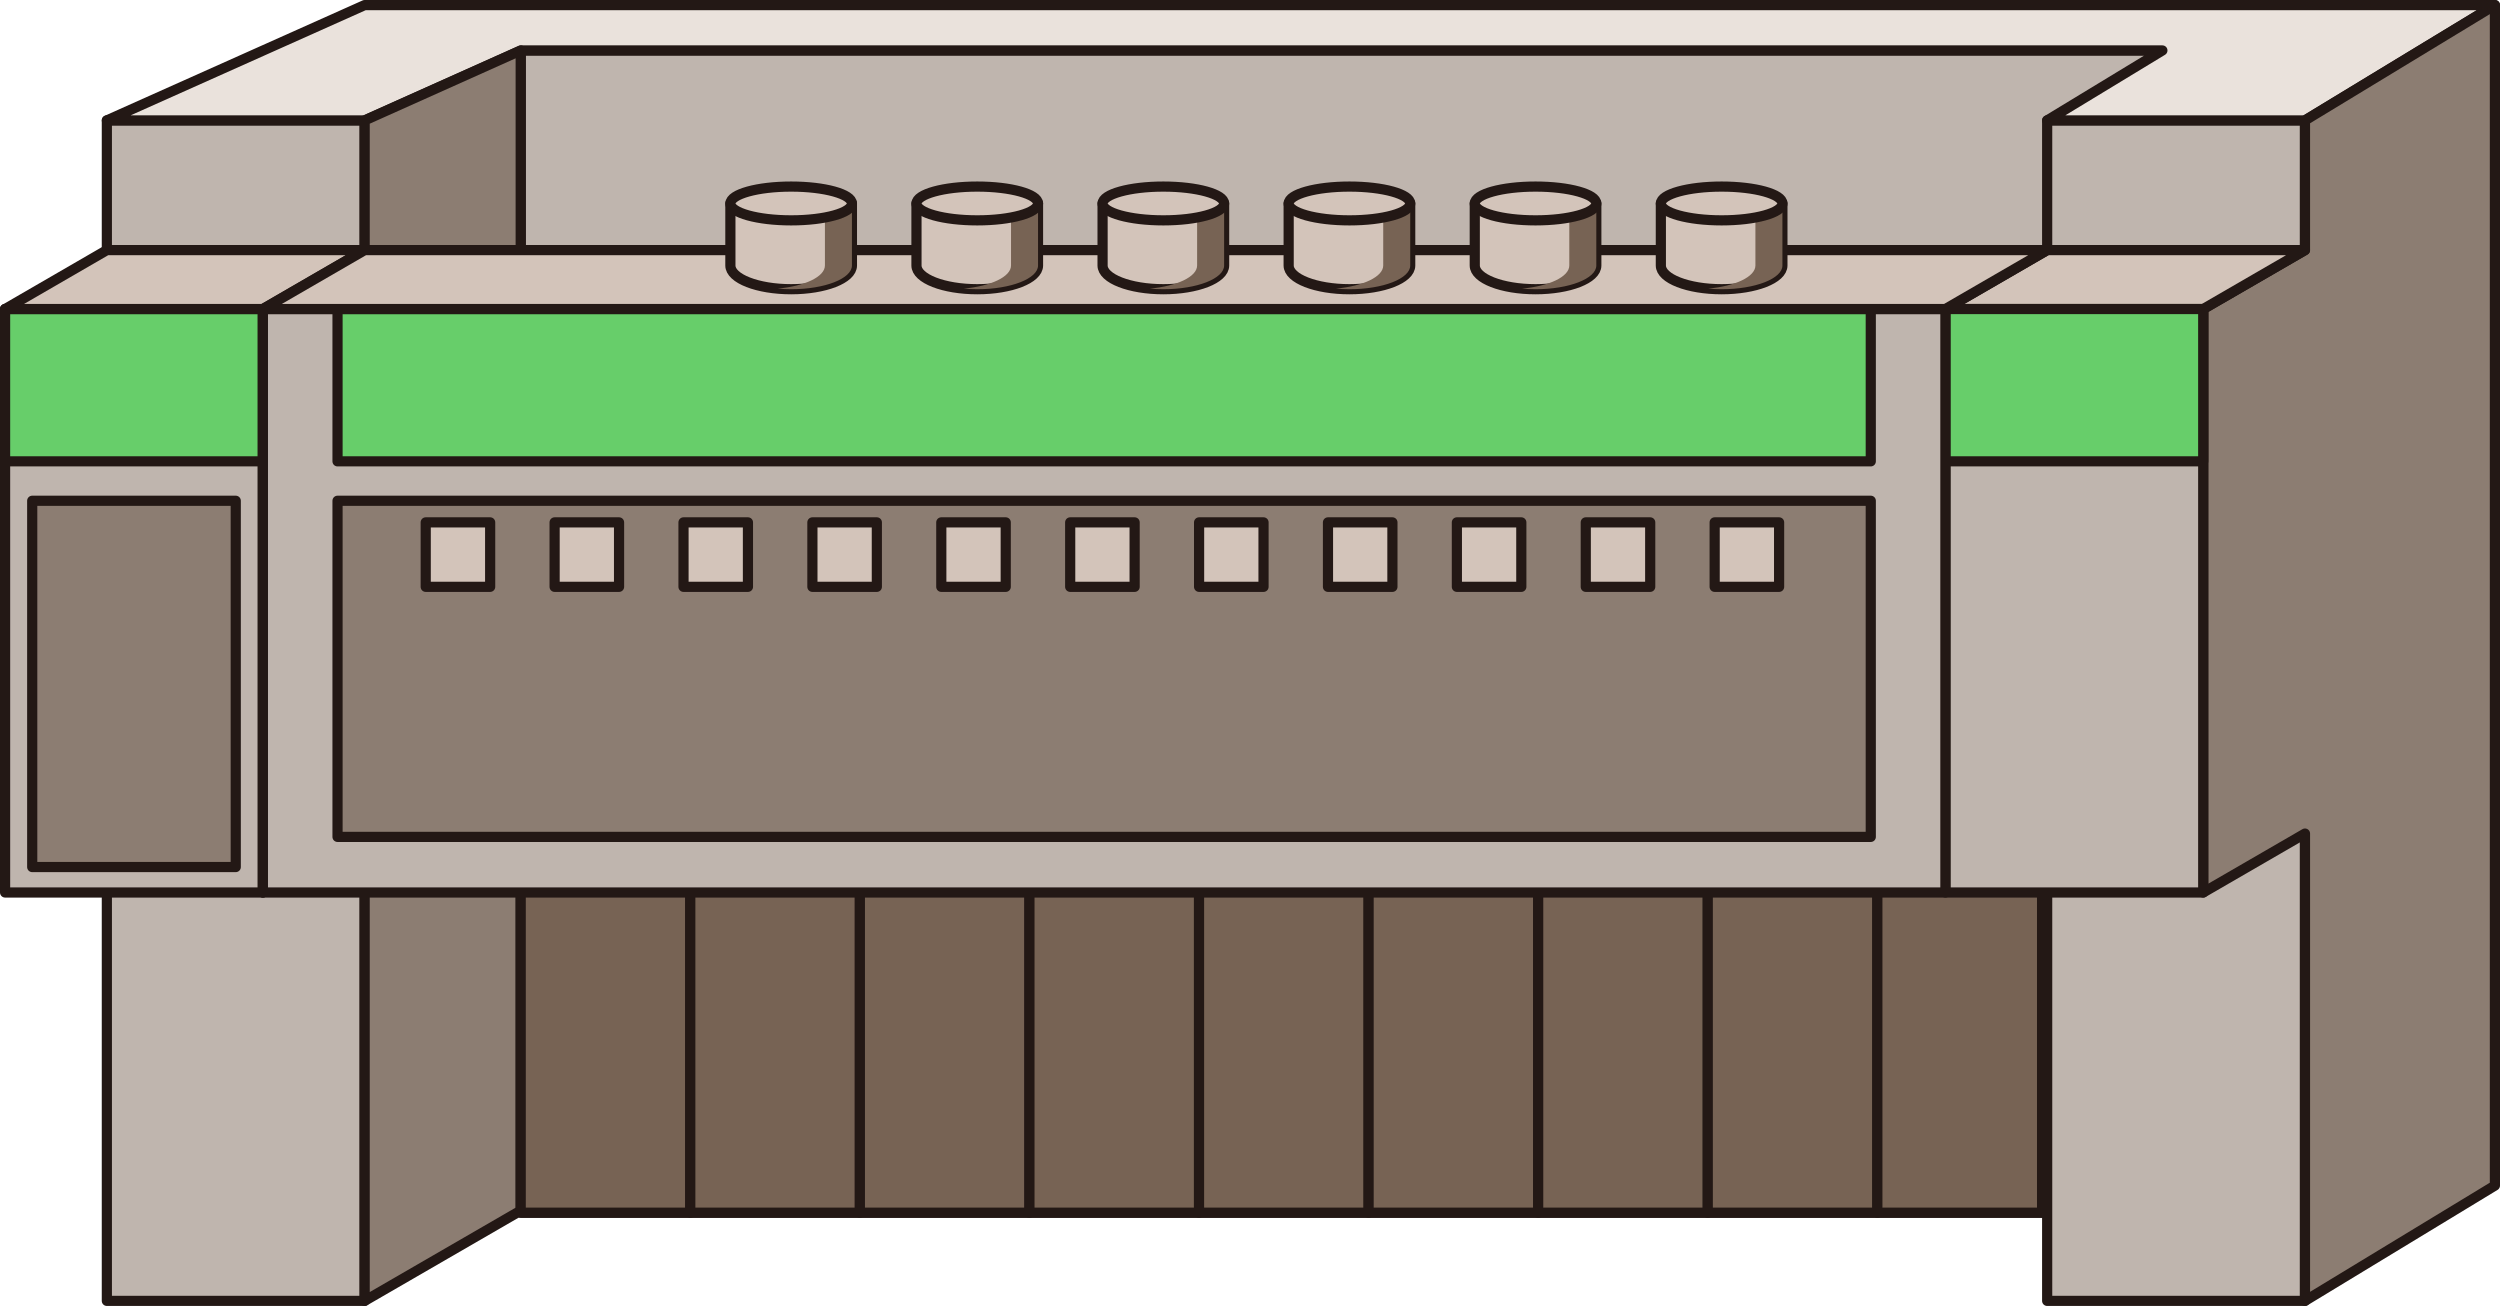 <?xml version="1.0" encoding="UTF-8" standalone="no"?>
<svg
   xmlns:dc="http://purl.org/dc/elements/1.1/"
   xmlns:cc="http://creativecommons.org/ns#"
   xmlns:rdf="http://www.w3.org/1999/02/22-rdf-syntax-ns#"
   xmlns:svg="http://www.w3.org/2000/svg"
   xmlns="http://www.w3.org/2000/svg"
   xmlns:sodipodi="http://sodipodi.sourceforge.net/DTD/sodipodi-0.dtd"
   xmlns:inkscape="http://www.inkscape.org/namespaces/inkscape"
   version="1.1"
   id="图层_1"
   x="0px"
   y="0px"
   width="122.833px"
   height="64.166px"
   viewBox="165.712 204.689 122.833 64.166"
   enable-background="new 165.712 204.689 122.833 64.166"
   xml:space="preserve"
   sodipodi:docname="01-07.svg"><defs
   id="defs131" /><sodipodi:namedview
   pagecolor="#ffffff"
   bordercolor="#666666"
   borderopacity="1"
   objecttolerance="10"
   gridtolerance="10"
   guidetolerance="10"
   inkscape:pageopacity="0"
   inkscape:pageshadow="2"
   inkscape:window-width="640"
   inkscape:window-height="480"
   id="namedview129" />
<g
   id="g126">
	
		<rect
   x="170.962"
   y="210.605"
   fill="#BFB5AE"
   stroke="#231815"
   stroke-width="0.5"
   stroke-linecap="round"
   stroke-linejoin="round"
   stroke-miterlimit="10"
   width="12.667"
   height="58"
   id="rect2" />
	
		<rect
   x="191.296"
   y="207.168"
   fill="#BFB5AE"
   stroke="#231815"
   stroke-width="0.5"
   stroke-linecap="round"
   stroke-linejoin="round"
   stroke-miterlimit="10"
   width="81.333"
   height="57.104"
   id="rect4" />
	
		<rect
   x="266.296"
   y="210.605"
   fill="#BFB5AE"
   stroke="#231815"
   stroke-width="0.5"
   stroke-linecap="round"
   stroke-linejoin="round"
   stroke-miterlimit="10"
   width="12.667"
   height="58"
   id="rect6" />
	
		<polygon
   fill="#EAE2DC"
   stroke="#231815"
   stroke-width="0.5"
   stroke-linecap="round"
   stroke-linejoin="round"
   stroke-miterlimit="10"
   points="   282.712,204.939 275.628,204.939 196.296,204.939 191.296,204.939 183.629,204.939 170.962,210.605 183.629,210.605    191.313,207.168 271.957,207.168 266.296,210.605 278.963,210.605 288.295,204.939  "
   id="polygon8" />
	
		<polygon
   fill="#8C7D72"
   stroke="#231815"
   stroke-width="0.5"
   stroke-linecap="round"
   stroke-linejoin="round"
   stroke-miterlimit="10"
   points="   278.963,210.605 278.963,216.978 273.963,219.873 273.963,248.54 278.963,245.645 278.963,268.605 288.295,262.939    288.295,204.939  "
   id="polygon10" />
	
		<rect
   x="165.962"
   y="219.873"
   fill="#BFB5AE"
   stroke="#231815"
   stroke-width="0.5"
   stroke-linecap="round"
   stroke-linejoin="round"
   stroke-miterlimit="10"
   width="12.667"
   height="28.667"
   id="rect12" />
	
		<rect
   x="165.962"
   y="219.873"
   fill="#67CE6A"
   stroke="#231815"
   stroke-width="0.5"
   stroke-linecap="round"
   stroke-linejoin="round"
   stroke-miterlimit="10"
   width="12.667"
   height="7.483"
   id="rect14" />
	
		<rect
   x="167.295"
   y="229.293"
   fill="#8C7D72"
   stroke="#231815"
   stroke-width="0.5"
   stroke-linecap="round"
   stroke-linejoin="round"
   stroke-miterlimit="10"
   width="10"
   height="17.997"
   id="rect16" />
	
		<polygon
   fill="#8C7D72"
   stroke="#231815"
   stroke-width="0.5"
   stroke-linecap="round"
   stroke-linejoin="round"
   stroke-miterlimit="10"
   points="   183.629,210.605 183.629,216.958 178.629,219.873 178.629,248.54 183.629,245.625 183.629,268.605 191.296,264.169    191.296,207.168  "
   id="polygon18" />
	
		<polygon
   fill="#D3C4BA"
   stroke="#231815"
   stroke-width="0.5"
   stroke-linecap="round"
   stroke-linejoin="round"
   stroke-miterlimit="10"
   points="   183.629,216.978 170.962,216.978 165.962,219.873 178.629,219.873  "
   id="polygon20" />
	
		<rect
   x="191.296"
   y="216.978"
   fill="#776354"
   stroke="#231815"
   stroke-width="0.5"
   stroke-linecap="round"
   stroke-linejoin="round"
   stroke-miterlimit="10"
   width="8.332"
   height="47.294"
   id="rect22" />
	
		<rect
   x="199.628"
   y="216.978"
   fill="#776354"
   stroke="#231815"
   stroke-width="0.5"
   stroke-linecap="round"
   stroke-linejoin="round"
   stroke-miterlimit="10"
   width="8.332"
   height="47.294"
   id="rect24" />
	
		<rect
   x="207.96"
   y="216.978"
   fill="#776354"
   stroke="#231815"
   stroke-width="0.5"
   stroke-linecap="round"
   stroke-linejoin="round"
   stroke-miterlimit="10"
   width="8.332"
   height="47.294"
   id="rect26" />
	
		<rect
   x="216.292"
   y="216.978"
   fill="#776354"
   stroke="#231815"
   stroke-width="0.5"
   stroke-linecap="round"
   stroke-linejoin="round"
   stroke-miterlimit="10"
   width="8.332"
   height="47.294"
   id="rect28" />
	
		<rect
   x="224.624"
   y="216.978"
   fill="#776354"
   stroke="#231815"
   stroke-width="0.5"
   stroke-linecap="round"
   stroke-linejoin="round"
   stroke-miterlimit="10"
   width="8.332"
   height="47.294"
   id="rect30" />
	
		<rect
   x="232.956"
   y="216.978"
   fill="#776354"
   stroke="#231815"
   stroke-width="0.5"
   stroke-linecap="round"
   stroke-linejoin="round"
   stroke-miterlimit="10"
   width="8.332"
   height="47.294"
   id="rect32" />
	
		<rect
   x="241.288"
   y="216.978"
   fill="#776354"
   stroke="#231815"
   stroke-width="0.5"
   stroke-linecap="round"
   stroke-linejoin="round"
   stroke-miterlimit="10"
   width="8.332"
   height="47.294"
   id="rect34" />
	
		<rect
   x="249.62"
   y="216.978"
   fill="#776354"
   stroke="#231815"
   stroke-width="0.5"
   stroke-linecap="round"
   stroke-linejoin="round"
   stroke-miterlimit="10"
   width="8.332"
   height="47.294"
   id="rect36" />
	
		<rect
   x="257.952"
   y="216.978"
   fill="#776354"
   stroke="#231815"
   stroke-width="0.5"
   stroke-linecap="round"
   stroke-linejoin="round"
   stroke-miterlimit="10"
   width="8.094"
   height="47.294"
   id="rect38" />
	
		<rect
   x="261.296"
   y="219.873"
   fill="#BFB5AE"
   stroke="#231815"
   stroke-width="0.5"
   stroke-linecap="round"
   stroke-linejoin="round"
   stroke-miterlimit="10"
   width="12.667"
   height="28.667"
   id="rect40" />
	
		<polygon
   fill="#D3C4BA"
   stroke="#231815"
   stroke-width="0.5"
   stroke-linecap="round"
   stroke-linejoin="round"
   stroke-miterlimit="10"
   points="   278.963,216.978 266.296,216.978 261.296,219.873 273.963,219.873  "
   id="polygon42" />
	
		<rect
   x="261.296"
   y="219.873"
   fill="#67CE6A"
   stroke="#231815"
   stroke-width="0.5"
   stroke-linecap="round"
   stroke-linejoin="round"
   stroke-miterlimit="10"
   width="12.667"
   height="7.483"
   id="rect44" />
	
		<rect
   x="178.629"
   y="219.873"
   fill="#BFB5AE"
   stroke="#231815"
   stroke-width="0.5"
   stroke-linecap="round"
   stroke-linejoin="round"
   stroke-miterlimit="10"
   width="82.667"
   height="28.667"
   id="rect46" />
	
		<rect
   x="182.296"
   y="229.293"
   fill="#8C7D72"
   stroke="#231815"
   stroke-width="0.5"
   stroke-linecap="round"
   stroke-linejoin="round"
   stroke-miterlimit="10"
   width="75.333"
   height="16.515"
   id="rect48" />
	
		<rect
   x="182.296"
   y="219.873"
   fill="#67CE6A"
   stroke="#231815"
   stroke-width="0.5"
   stroke-linecap="round"
   stroke-linejoin="round"
   stroke-miterlimit="10"
   width="75.333"
   height="7.483"
   id="rect50" />
	
		<polygon
   fill="#D3C4BA"
   stroke="#231815"
   stroke-width="0.5"
   stroke-linecap="round"
   stroke-linejoin="round"
   stroke-miterlimit="10"
   points="   266.296,216.978 183.629,216.978 178.629,219.873 261.296,219.873  "
   id="polygon52" />
	<g
   id="g102">
		<g
   id="g60">
			
				<path
   fill="#D3C4BA"
   stroke="#231815"
   stroke-width="0.5"
   stroke-linecap="round"
   stroke-linejoin="round"
   stroke-miterlimit="10"
   d="     M201.598,214.686v3.048c0,0.644,1.337,1.165,2.986,1.165s2.986-0.521,2.986-1.165v-3.048H201.598z"
   id="path54" />
			<path
   fill="#776354"
   d="M206.243,214.686v3.048c0,0.554-0.994,1.016-2.323,1.134c0.214,0.021,0.436,0.031,0.664,0.031     c1.649,0,2.986-0.521,2.986-1.165v-3.048H206.243z"
   id="path56" />
			
				<ellipse
   fill="#D3C4BA"
   stroke="#231815"
   stroke-width="0.5"
   stroke-linecap="round"
   stroke-linejoin="round"
   stroke-miterlimit="10"
   cx="204.584"
   cy="214.686"
   rx="2.986"
   ry="0.83"
   id="ellipse58" />
		</g>
		<g
   id="g68">
			
				<path
   fill="#D3C4BA"
   stroke="#231815"
   stroke-width="0.5"
   stroke-linecap="round"
   stroke-linejoin="round"
   stroke-miterlimit="10"
   d="     M210.741,214.686v3.048c0,0.644,1.337,1.165,2.986,1.165s2.986-0.521,2.986-1.165v-3.048H210.741z"
   id="path62" />
			<path
   fill="#776354"
   d="M215.387,214.686v3.048c0,0.554-0.994,1.016-2.323,1.134c0.214,0.021,0.436,0.031,0.664,0.031     c1.649,0,2.986-0.521,2.986-1.165v-3.048H215.387z"
   id="path64" />
			
				<ellipse
   fill="#D3C4BA"
   stroke="#231815"
   stroke-width="0.5"
   stroke-linecap="round"
   stroke-linejoin="round"
   stroke-miterlimit="10"
   cx="213.728"
   cy="214.686"
   rx="2.986"
   ry="0.83"
   id="ellipse66" />
		</g>
		<g
   id="g76">
			
				<path
   fill="#D3C4BA"
   stroke="#231815"
   stroke-width="0.5"
   stroke-linecap="round"
   stroke-linejoin="round"
   stroke-miterlimit="10"
   d="     M219.885,214.686v3.048c0,0.644,1.337,1.165,2.986,1.165s2.986-0.521,2.986-1.165v-3.048H219.885z"
   id="path70" />
			<path
   fill="#776354"
   d="M224.53,214.686v3.048c0,0.554-0.994,1.016-2.323,1.134c0.214,0.021,0.436,0.031,0.664,0.031     c1.649,0,2.986-0.521,2.986-1.165v-3.048H224.53z"
   id="path72" />
			
				<ellipse
   fill="#D3C4BA"
   stroke="#231815"
   stroke-width="0.5"
   stroke-linecap="round"
   stroke-linejoin="round"
   stroke-miterlimit="10"
   cx="222.871"
   cy="214.686"
   rx="2.986"
   ry="0.83"
   id="ellipse74" />
		</g>
		<g
   id="g84">
			
				<path
   fill="#D3C4BA"
   stroke="#231815"
   stroke-width="0.5"
   stroke-linecap="round"
   stroke-linejoin="round"
   stroke-miterlimit="10"
   d="     M229.028,214.686v3.048c0,0.644,1.337,1.165,2.986,1.165s2.986-0.521,2.986-1.165v-3.048H229.028z"
   id="path78" />
			<path
   fill="#776354"
   d="M233.674,214.686v3.048c0,0.554-0.994,1.016-2.323,1.134c0.214,0.021,0.436,0.031,0.664,0.031     c1.649,0,2.986-0.521,2.986-1.165v-3.048H233.674z"
   id="path80" />
			
				<ellipse
   fill="#D3C4BA"
   stroke="#231815"
   stroke-width="0.5"
   stroke-linecap="round"
   stroke-linejoin="round"
   stroke-miterlimit="10"
   cx="232.015"
   cy="214.686"
   rx="2.986"
   ry="0.83"
   id="ellipse82" />
		</g>
		<g
   id="g92">
			
				<path
   fill="#D3C4BA"
   stroke="#231815"
   stroke-width="0.5"
   stroke-linecap="round"
   stroke-linejoin="round"
   stroke-miterlimit="10"
   d="     M238.172,214.686v3.048c0,0.644,1.337,1.165,2.986,1.165c1.649,0,2.986-0.521,2.986-1.165v-3.048H238.172z"
   id="path86" />
			<path
   fill="#776354"
   d="M242.817,214.686v3.048c0,0.554-0.994,1.016-2.323,1.134c0.214,0.021,0.436,0.031,0.664,0.031     c1.649,0,2.986-0.521,2.986-1.165v-3.048H242.817z"
   id="path88" />
			
				<ellipse
   fill="#D3C4BA"
   stroke="#231815"
   stroke-width="0.5"
   stroke-linecap="round"
   stroke-linejoin="round"
   stroke-miterlimit="10"
   cx="241.158"
   cy="214.686"
   rx="2.986"
   ry="0.83"
   id="ellipse90" />
		</g>
		<g
   id="g100">
			
				<path
   fill="#D3C4BA"
   stroke="#231815"
   stroke-width="0.5"
   stroke-linecap="round"
   stroke-linejoin="round"
   stroke-miterlimit="10"
   d="     M247.315,214.686v3.048c0,0.644,1.337,1.165,2.986,1.165c1.649,0,2.986-0.521,2.986-1.165v-3.048H247.315z"
   id="path94" />
			<path
   fill="#776354"
   d="M251.961,214.686v3.048c0,0.554-0.994,1.016-2.323,1.134c0.214,0.021,0.436,0.031,0.664,0.031     c1.649,0,2.986-0.521,2.986-1.165v-3.048H251.961z"
   id="path96" />
			
				<ellipse
   fill="#D3C4BA"
   stroke="#231815"
   stroke-width="0.5"
   stroke-linecap="round"
   stroke-linejoin="round"
   stroke-miterlimit="10"
   cx="250.302"
   cy="214.686"
   rx="2.986"
   ry="0.83"
   id="ellipse98" />
		</g>
	</g>
	
		<rect
   x="186.629"
   y="230.355"
   fill="#D3C4BA"
   stroke="#231815"
   stroke-width="0.5"
   stroke-linecap="round"
   stroke-linejoin="round"
   stroke-miterlimit="10"
   width="3.166"
   height="3.167"
   id="rect104" />
	
		<rect
   x="192.962"
   y="230.355"
   fill="#D3C4BA"
   stroke="#231815"
   stroke-width="0.5"
   stroke-linecap="round"
   stroke-linejoin="round"
   stroke-miterlimit="10"
   width="3.166"
   height="3.167"
   id="rect106" />
	
		<rect
   x="199.295"
   y="230.355"
   fill="#D3C4BA"
   stroke="#231815"
   stroke-width="0.5"
   stroke-linecap="round"
   stroke-linejoin="round"
   stroke-miterlimit="10"
   width="3.166"
   height="3.167"
   id="rect108" />
	
		<rect
   x="205.628"
   y="230.355"
   fill="#D3C4BA"
   stroke="#231815"
   stroke-width="0.5"
   stroke-linecap="round"
   stroke-linejoin="round"
   stroke-miterlimit="10"
   width="3.166"
   height="3.167"
   id="rect110" />
	
		<rect
   x="211.961"
   y="230.355"
   fill="#D3C4BA"
   stroke="#231815"
   stroke-width="0.5"
   stroke-linecap="round"
   stroke-linejoin="round"
   stroke-miterlimit="10"
   width="3.166"
   height="3.167"
   id="rect112" />
	
		<rect
   x="218.294"
   y="230.355"
   fill="#D3C4BA"
   stroke="#231815"
   stroke-width="0.5"
   stroke-linecap="round"
   stroke-linejoin="round"
   stroke-miterlimit="10"
   width="3.166"
   height="3.167"
   id="rect114" />
	
		<rect
   x="224.627"
   y="230.355"
   fill="#D3C4BA"
   stroke="#231815"
   stroke-width="0.5"
   stroke-linecap="round"
   stroke-linejoin="round"
   stroke-miterlimit="10"
   width="3.166"
   height="3.167"
   id="rect116" />
	
		<rect
   x="230.96"
   y="230.355"
   fill="#D3C4BA"
   stroke="#231815"
   stroke-width="0.5"
   stroke-linecap="round"
   stroke-linejoin="round"
   stroke-miterlimit="10"
   width="3.166"
   height="3.167"
   id="rect118" />
	
		<rect
   x="237.293"
   y="230.355"
   fill="#D3C4BA"
   stroke="#231815"
   stroke-width="0.5"
   stroke-linecap="round"
   stroke-linejoin="round"
   stroke-miterlimit="10"
   width="3.166"
   height="3.167"
   id="rect120" />
	
		<rect
   x="243.626"
   y="230.355"
   fill="#D3C4BA"
   stroke="#231815"
   stroke-width="0.5"
   stroke-linecap="round"
   stroke-linejoin="round"
   stroke-miterlimit="10"
   width="3.166"
   height="3.167"
   id="rect122" />
	
		<rect
   x="249.959"
   y="230.355"
   fill="#D3C4BA"
   stroke="#231815"
   stroke-width="0.5"
   stroke-linecap="round"
   stroke-linejoin="round"
   stroke-miterlimit="10"
   width="3.166"
   height="3.167"
   id="rect124" />
</g>
</svg>

